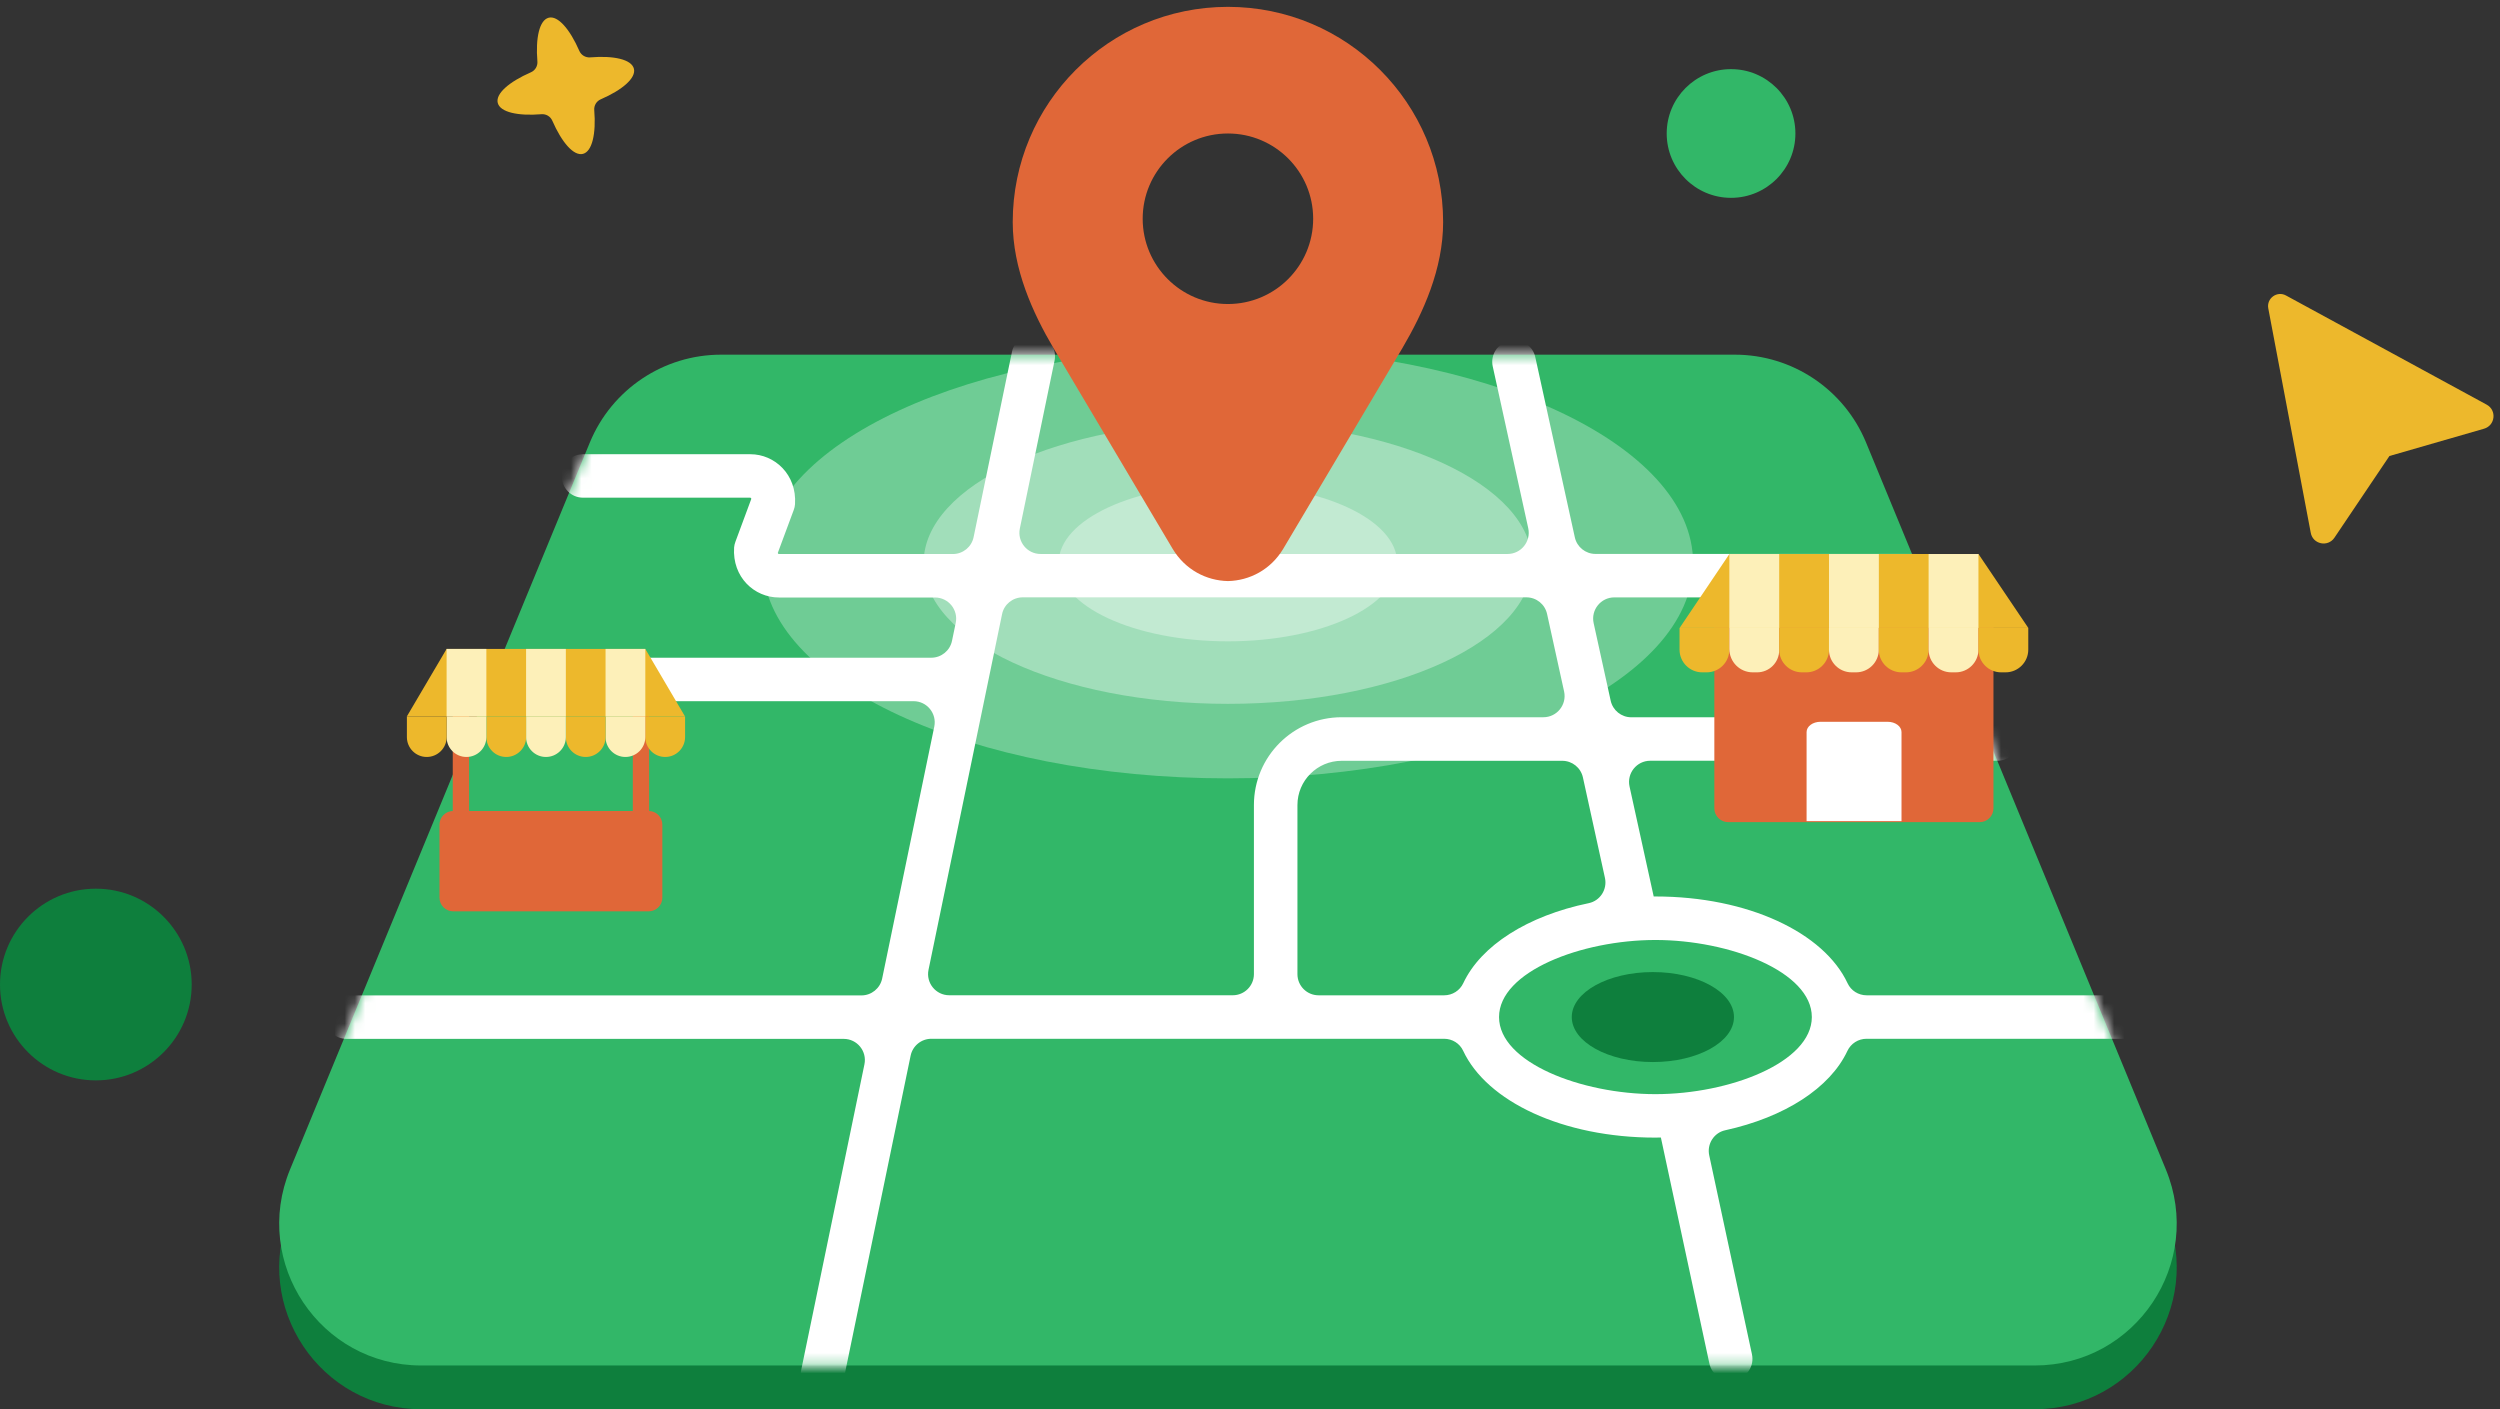 <svg width="243" height="137" viewBox="0 0 243 137" fill="none" xmlns="http://www.w3.org/2000/svg">
<rect x="0" y="0" width="243" height="137" fill="#333333" stroke="none"/>
<path d="M210.52 117.92L181.381 47.264C179.25 42.098 174.217 38.725 168.628 38.725H126.027H112.687H70.085C64.497 38.725 59.463 42.098 57.332 47.264L28.193 117.92C24.449 127.004 31.122 136.976 40.946 136.976H112.687H126.027H197.767C207.591 136.976 214.269 126.999 210.52 117.92Z" fill="#0E7F3D"/>
<path d="M210.52 113.669L181.381 43.013C179.25 37.847 174.217 34.474 168.628 34.474H126.027H112.687H70.085C64.497 34.474 59.463 37.847 57.332 43.013L28.193 113.669C24.449 122.753 31.122 132.725 40.946 132.725H112.687H126.027H197.767C207.591 132.73 214.269 122.753 210.52 113.669Z" fill="#32B768"/>
<path d="M160.659 103.231C165.013 103.231 168.543 101.273 168.543 98.858C168.543 96.443 165.013 94.485 160.659 94.485C156.305 94.485 152.776 96.443 152.776 98.858C152.776 101.273 156.305 103.231 160.659 103.231Z" fill="#0E7F3D"/>
<mask id="mask0_283_40307" style="mask-type:alpha" maskUnits="userSpaceOnUse" x="27" y="34" width="185" height="99">
<path d="M210.52 113.669L181.381 43.013C179.25 37.847 174.217 34.474 168.628 34.474H126.027H112.687H70.085C64.497 34.474 59.463 37.847 57.332 43.013L28.193 113.669C24.449 122.753 31.122 132.725 40.946 132.725H112.687H126.027H197.767C207.591 132.73 214.269 122.753 210.52 113.669Z" fill="#16D206"/>
</mask>
<g mask="url(#mask0_283_40307)">
<path d="M206.756 96.744H181.439C180.646 96.744 179.922 96.294 179.589 95.581C177.289 90.653 169.907 87.137 160.908 87.137C160.85 87.137 160.792 87.137 160.739 87.137L158.391 76.445C158.111 75.161 159.089 73.945 160.401 73.945H194.15C195.287 73.945 196.207 73.025 196.207 71.888V71.777C196.207 70.64 195.287 69.72 194.15 69.72H158.566C157.598 69.72 156.763 69.048 156.557 68.102L154.902 60.567C154.621 59.282 155.6 58.066 156.911 58.066H187.145C188.281 58.066 189.201 57.146 189.201 56.009V55.898C189.201 54.762 188.281 53.842 187.145 53.842H155.081C154.114 53.842 153.278 53.17 153.072 52.224L149.228 34.701C148.985 33.591 147.885 32.887 146.775 33.131L146.664 33.157C145.553 33.4 144.85 34.5 145.093 35.61L148.546 51.346C148.826 52.631 147.848 53.847 146.537 53.847H101.144C99.838 53.847 98.865 52.647 99.129 51.372L102.503 35.055C102.736 33.94 102.016 32.85 100.906 32.623L100.795 32.602C99.679 32.369 98.59 33.088 98.363 34.199L94.635 52.208C94.44 53.165 93.594 53.852 92.621 53.852H75.717C75.695 53.852 75.659 53.852 75.627 53.805C75.595 53.757 75.606 53.725 75.616 53.704L77.155 49.559C77.218 49.384 77.266 49.199 77.276 49.009C77.462 46.122 75.299 44.15 72.936 44.15C72.925 44.15 72.914 44.15 72.898 44.15H56.666C55.529 44.15 54.609 45.07 54.609 46.206V46.318C54.609 47.454 55.529 48.374 56.666 48.374H72.914C72.936 48.38 72.972 48.374 73.004 48.422C73.036 48.469 73.025 48.501 73.015 48.522L71.481 52.662C71.418 52.837 71.37 53.022 71.355 53.212C71.164 56.094 73.316 58.077 75.711 58.077H90.881C92.187 58.077 93.16 59.277 92.896 60.551L92.536 62.286C92.34 63.243 91.495 63.93 90.522 63.93H50.147C49.01 63.93 48.09 64.85 48.09 65.987V66.098C48.09 67.235 49.01 68.155 50.147 68.155H88.798C90.104 68.155 91.077 69.355 90.812 70.629L85.747 95.11C85.551 96.067 84.705 96.754 83.733 96.754H33.687C32.55 96.754 31.63 97.675 31.63 98.811V98.922C31.63 100.059 32.55 100.979 33.687 100.979H82.009C83.315 100.979 84.288 102.179 84.023 103.454L77.885 133.122C77.652 134.237 78.371 135.327 79.481 135.554L79.592 135.575C80.708 135.808 81.797 135.089 82.025 133.978L88.512 102.613C88.708 101.656 89.554 100.969 90.527 100.969H140.366C141.16 100.969 141.884 101.418 142.217 102.132C144.517 107.06 151.898 110.576 160.898 110.576C161.077 110.576 161.257 110.571 161.437 110.565L166.153 132.54C166.391 133.65 167.486 134.359 168.601 134.121L168.712 134.1C169.823 133.862 170.531 132.767 170.293 131.652L166.137 112.3C165.9 111.2 166.592 110.1 167.692 109.862C173.466 108.598 177.881 105.754 179.568 102.148C179.906 101.429 180.63 100.969 181.424 100.969H206.74C207.877 100.969 208.797 100.049 208.797 98.912V98.801C208.818 97.664 207.892 96.744 206.756 96.744ZM99.41 58.061H148.366C149.334 58.061 150.169 58.733 150.376 59.679L152.031 67.213C152.311 68.498 151.333 69.715 150.021 69.715H130.415C125.699 69.715 121.881 73.537 121.881 78.248V94.682C121.881 95.819 120.961 96.739 119.825 96.739H92.266C90.96 96.739 89.987 95.538 90.252 94.264L97.4 59.7C97.591 58.743 98.437 58.061 99.41 58.061ZM140.372 96.744H128.168C127.031 96.744 126.111 95.824 126.111 94.687V78.254C126.111 75.874 128.041 73.95 130.415 73.95H151.851C152.818 73.95 153.654 74.621 153.86 75.568L156.001 85.334C156.245 86.444 155.541 87.554 154.426 87.787C148.493 89.014 143.946 91.901 142.228 95.57C141.894 96.284 141.17 96.744 140.372 96.744ZM160.908 106.351C153.717 106.351 145.707 103.274 145.707 98.859C145.707 94.444 153.717 91.367 160.908 91.367C168.099 91.367 176.11 94.444 176.11 98.859C176.104 103.274 168.094 106.351 160.908 106.351Z" fill="white"/>
</g>
<path opacity="0.3" d="M119.355 75.657C144.325 75.657 164.568 66.28 164.568 54.713C164.568 43.146 144.325 33.77 119.355 33.77C94.384 33.77 74.142 43.146 74.142 54.713C74.142 66.28 94.384 75.657 119.355 75.657Z" fill="white"/>
<path opacity="0.35" d="M119.354 68.414C135.69 68.414 148.932 62.28 148.932 54.714C148.932 47.148 135.69 41.014 119.354 41.014C103.019 41.014 89.776 47.148 89.776 54.714C89.776 62.28 103.019 68.414 119.354 68.414Z" fill="white"/>
<path opacity="0.35" d="M119.354 62.338C128.442 62.338 135.809 58.924 135.809 54.713C135.809 50.502 128.442 47.089 119.354 47.089C110.267 47.089 102.9 50.502 102.9 54.713C102.9 58.924 110.267 62.338 119.354 62.338Z" fill="white"/>
<path d="M119.354 0.666C107.801 0.666 98.437 10.03 98.437 21.588C98.437 26.156 100.383 30.402 102.387 33.818L113.977 53.339C115.198 55.385 117.266 56.438 119.354 56.48C121.443 56.438 123.51 55.385 124.732 53.339L136.322 33.818C138.326 30.402 140.272 26.156 140.272 21.588C140.272 10.03 130.908 0.666 119.354 0.666ZM119.354 29.551C114.781 29.551 111.069 25.839 111.069 21.26C111.069 16.686 114.781 12.975 119.354 12.975C123.928 12.975 127.64 16.686 127.64 21.26C127.64 25.839 123.928 29.551 119.354 29.551Z" fill="#E06738"/>
<path d="M192.421 79.913H167.977C167.237 79.913 166.634 79.311 166.634 78.57V58.594H193.764V78.57C193.764 79.316 193.161 79.913 192.421 79.913Z" fill="#E06738"/>
<path d="M184.827 79.813H175.6V71.156C175.6 70.603 176.204 70.157 176.953 70.157H183.475C184.223 70.157 184.827 70.603 184.827 71.156V79.813Z" fill="white"/>
<path d="M192.309 53.852H180.206H168.097L163.259 61.037H180.206H197.152L192.309 53.852Z" fill="#EDB82C"/>
<path d="M165.883 65.352H165.46C164.239 65.352 163.25 64.364 163.25 63.142V61.038H168.093V63.142C168.093 64.364 167.105 65.352 165.883 65.352Z" fill="#EDB82C"/>
<path d="M170.79 65.352H170.367C169.109 65.352 168.094 64.332 168.094 63.079V61.038H172.937V63.206C172.937 64.39 171.975 65.352 170.79 65.352Z" fill="#FDF0B9"/>
<path d="M172.937 53.852H168.094V61.037H172.937V53.852Z" fill="#FDF0B9"/>
<path d="M182.624 53.852H177.78V61.037H182.624V53.852Z" fill="#FDF0B9"/>
<path d="M192.305 53.852H187.461V61.037H192.305V53.852Z" fill="#FDF0B9"/>
<path d="M175.57 65.352H175.147C173.926 65.352 172.937 64.364 172.937 63.142V61.038H177.78V63.142C177.78 64.364 176.791 65.352 175.57 65.352Z" fill="#EDB82C"/>
<path d="M180.408 65.352H179.985C178.764 65.352 177.775 64.364 177.775 63.142V61.038H182.618V63.142C182.623 64.364 181.629 65.352 180.408 65.352Z" fill="#FDF0B9"/>
<path d="M185.251 65.352H184.828C183.607 65.352 182.618 64.364 182.618 63.142V61.038H187.461V63.142C187.461 64.364 186.473 65.352 185.251 65.352Z" fill="#EDB82C"/>
<path d="M190.094 65.352H189.671C188.45 65.352 187.461 64.364 187.461 63.142V61.038H192.305V63.142C192.305 64.364 191.316 65.352 190.094 65.352Z" fill="#FDF0B9"/>
<path d="M194.938 65.352H194.515C193.294 65.352 192.305 64.364 192.305 63.142V61.038H197.148V63.142C197.148 64.364 196.159 65.352 194.938 65.352Z" fill="#EDB82C"/>
<path d="M63.048 88.582H44.05C43.315 88.582 42.718 87.985 42.718 87.25V80.159C42.718 79.424 43.315 78.827 44.05 78.827H63.048C63.783 78.827 64.38 79.424 64.38 80.159V87.25C64.385 87.985 63.788 88.582 63.048 88.582Z" fill="#E06738"/>
<path d="M63.095 86.981H44.008V66.619H63.095V86.981ZM45.594 85.395H61.509V68.205H45.594V85.395Z" fill="#E06738"/>
<path d="M62.725 63.076H53.065H43.41L39.545 69.638H53.065H66.585L62.725 63.076Z" fill="#EDB82C"/>
<path d="M47.275 63.076H43.41V69.632H47.275V63.076Z" fill="#FDF0B9"/>
<path d="M55 63.076H51.135V69.632H55V63.076Z" fill="#FDF0B9"/>
<path d="M62.725 63.076H58.86V69.632H62.725V63.076Z" fill="#FDF0B9"/>
<path d="M64.655 73.577C63.587 73.577 62.725 72.71 62.725 71.647V69.638H66.59V71.647C66.585 72.715 65.723 73.577 64.655 73.577Z" fill="#EDB82C"/>
<path d="M60.79 73.577C59.722 73.577 58.86 72.71 58.86 71.647V69.638H62.725V71.647C62.725 72.715 61.858 73.577 60.79 73.577Z" fill="#FDF0B9"/>
<path d="M56.93 73.577C55.862 73.577 55 72.71 55 71.647V69.638H58.865V71.647C58.86 72.715 57.998 73.577 56.93 73.577Z" fill="#EDB82C"/>
<path d="M53.065 73.577C51.997 73.577 51.135 72.71 51.135 71.647V69.638H55V71.647C55 72.715 54.133 73.577 53.065 73.577Z" fill="#FDF0B9"/>
<path d="M49.206 73.577C48.138 73.577 47.276 72.71 47.276 71.647V69.638H51.141V71.647C51.136 72.715 50.268 73.577 49.206 73.577Z" fill="#EDB82C"/>
<path d="M45.34 73.577C44.272 73.577 43.41 72.71 43.41 71.647V69.638H47.275V71.647C47.27 72.715 46.408 73.577 45.34 73.577Z" fill="#FDF0B9"/>
<path d="M41.48 73.577C40.412 73.577 39.55 72.71 39.55 71.647V69.638H43.416V71.647C43.41 72.715 42.543 73.577 41.48 73.577Z" fill="#EDB82C"/>
<path d="M220.477 29.974L224.606 51.795C224.818 52.911 226.272 53.207 226.906 52.266L232.252 44.324L241.452 41.67C242.541 41.353 242.705 39.877 241.706 39.333L222.2 28.721C221.328 28.245 220.292 29.001 220.477 29.974Z" fill="#EDB82C"/>
<path d="M168.258 19.23C171.712 19.23 174.513 16.429 174.513 12.975C174.513 9.52 171.712 6.72 168.258 6.72C164.803 6.72 162.003 9.52 162.003 12.975C162.003 16.429 164.803 19.23 168.258 19.23Z" fill="#32B768"/>
<path d="M9.316 105.013C14.462 105.013 18.633 100.841 18.633 95.696C18.633 90.551 14.462 86.38 9.316 86.38C4.171 86.38 0 90.551 0 95.696C0 100.841 4.171 105.013 9.316 105.013Z" fill="#0E7F3D"/>
<path d="M61.615 6.677C61.388 5.778 59.669 5.387 57.364 5.577C56.915 5.614 56.492 5.36 56.312 4.948C55.386 2.827 54.228 1.495 53.335 1.722C52.436 1.95 52.045 3.668 52.235 5.974C52.272 6.423 52.018 6.846 51.606 7.026C49.486 7.951 48.153 9.109 48.381 10.003C48.608 10.901 50.326 11.293 52.632 11.102C53.081 11.065 53.504 11.319 53.684 11.732C54.609 13.852 55.767 15.184 56.661 14.957C57.554 14.73 57.951 13.011 57.761 10.706C57.724 10.256 57.977 9.833 58.39 9.654C60.51 8.734 61.843 7.576 61.615 6.677Z" fill="#EDB82C"/>
</svg>
